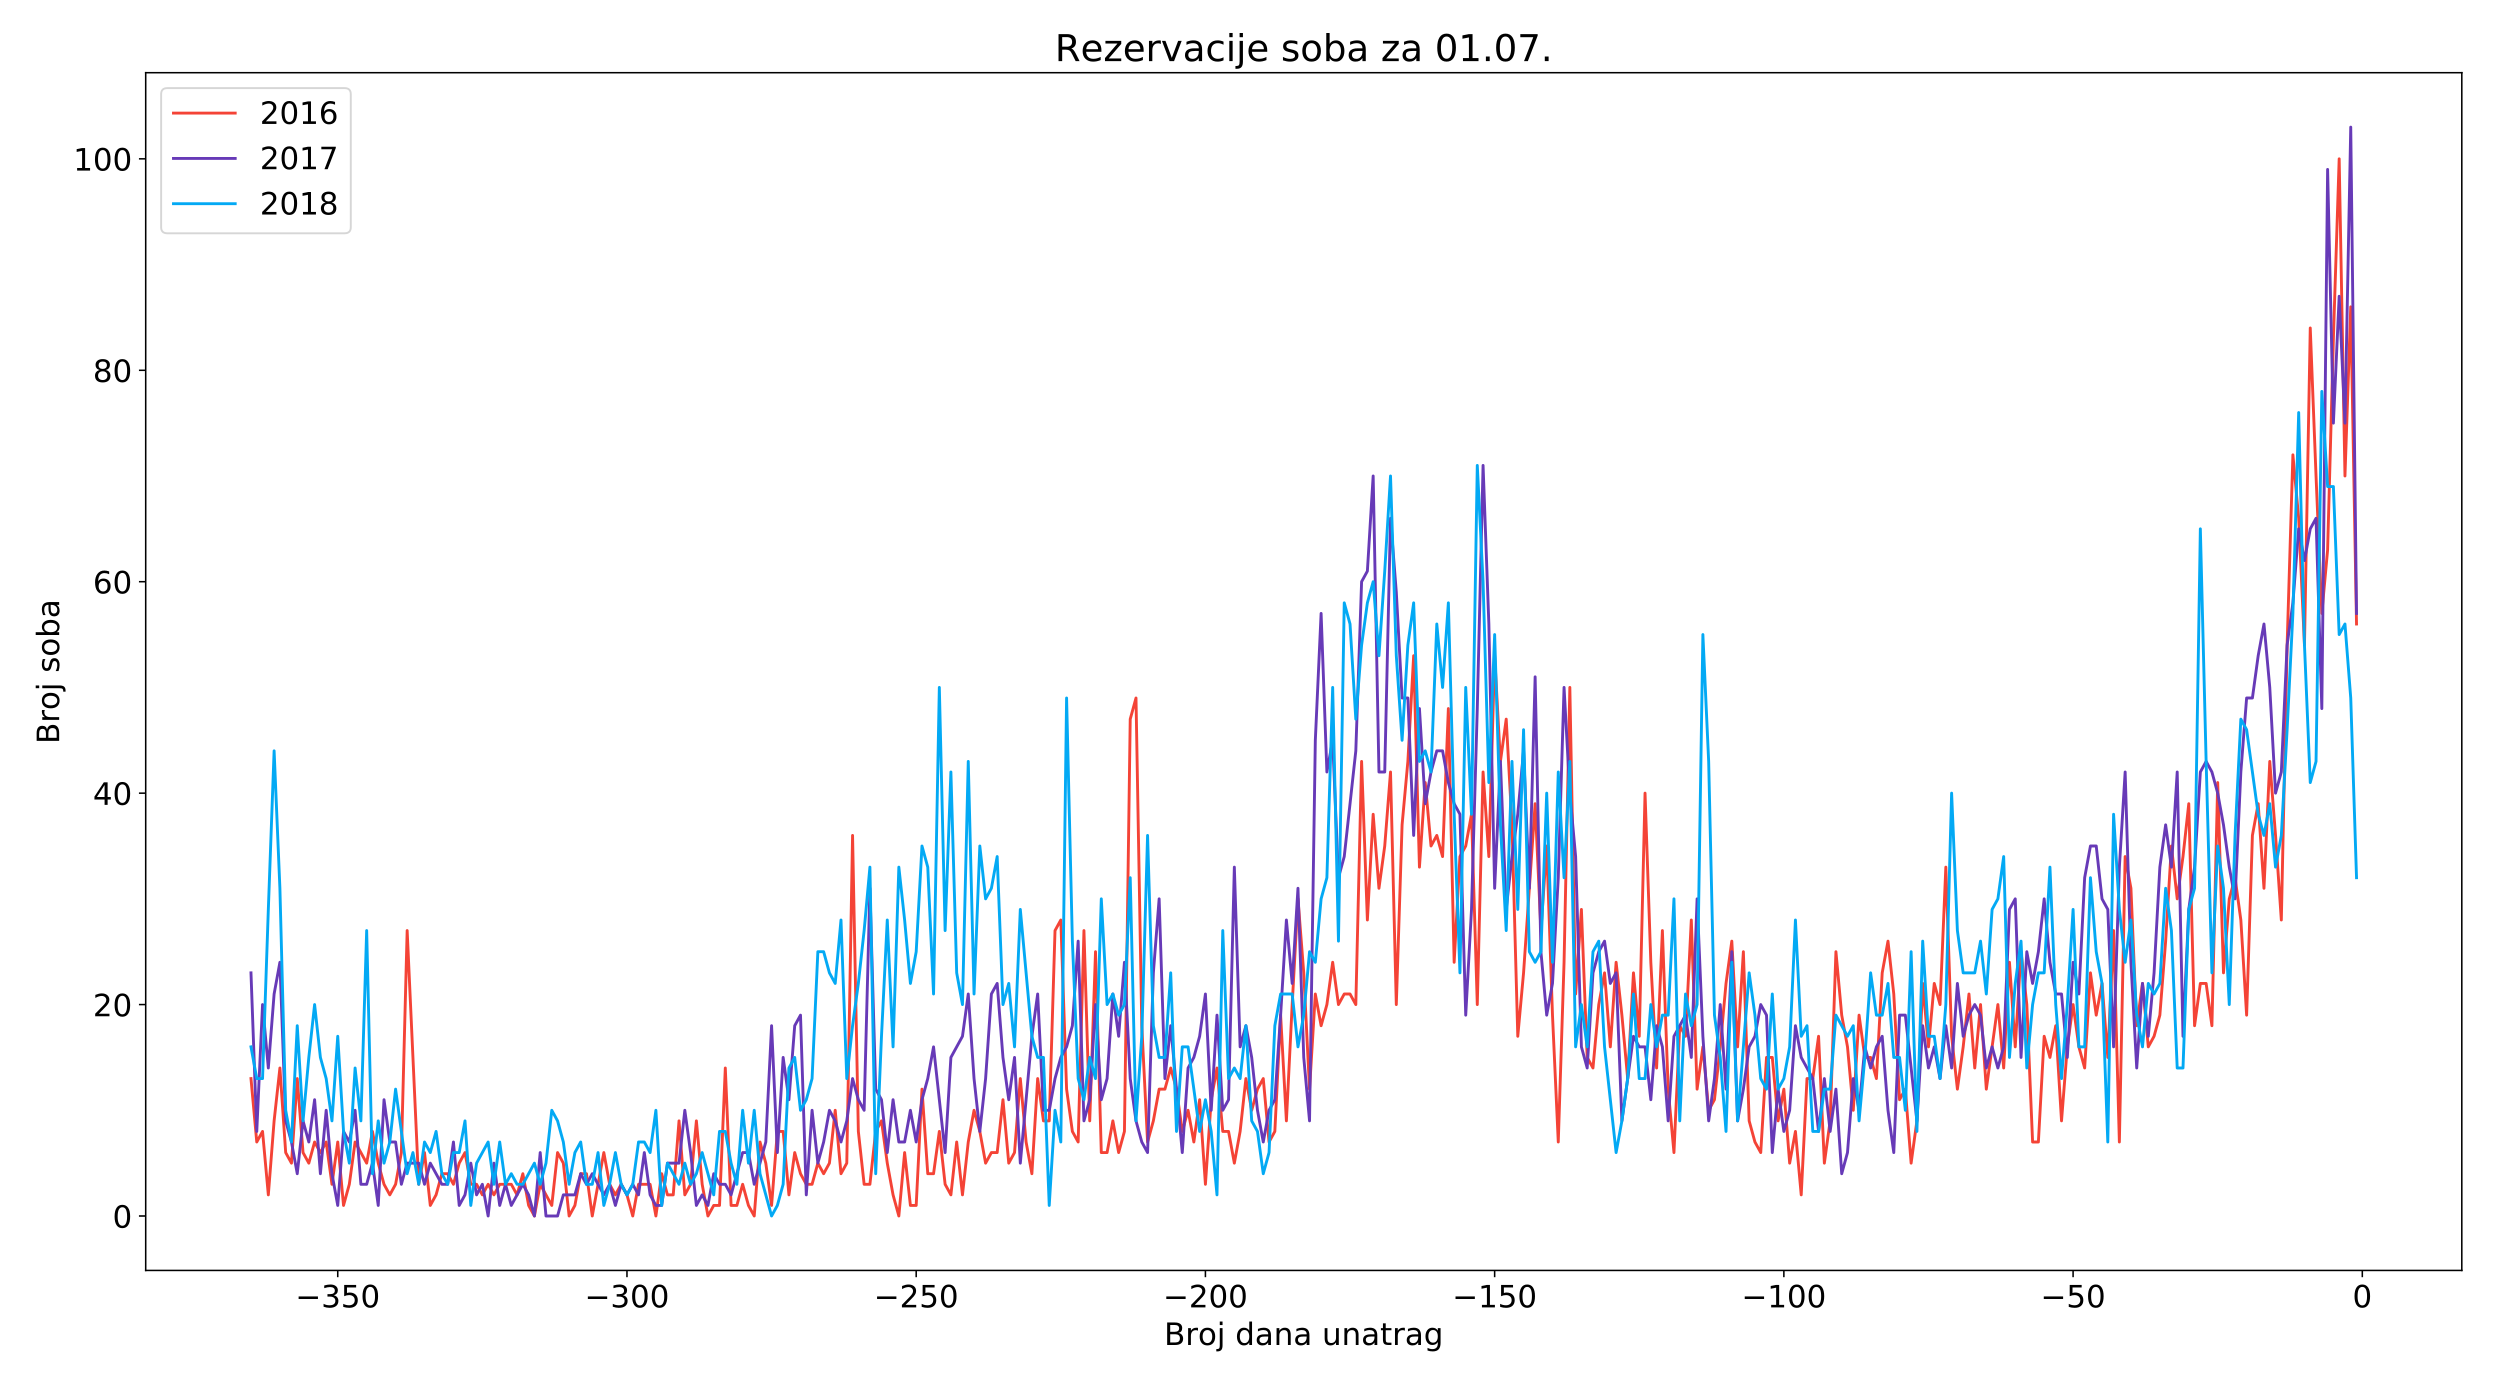 <?xml version="1.0" encoding="utf-8" standalone="no"?>
<!DOCTYPE svg PUBLIC "-//W3C//DTD SVG 1.1//EN"
  "http://www.w3.org/Graphics/SVG/1.1/DTD/svg11.dtd">
<!-- Created with matplotlib (https://matplotlib.org/) -->
<svg height="720pt" version="1.1" viewBox="0 0 1296 720" width="1296pt" xmlns="http://www.w3.org/2000/svg" xmlns:xlink="http://www.w3.org/1999/xlink">
 <defs>
  <style type="text/css">
*{stroke-linecap:butt;stroke-linejoin:round;}
  </style>
 </defs>
 <g id="figure_1">
  <g id="patch_1">
   <path d="M 0 720 
L 1296 720 
L 1296 0 
L 0 0 
z
" style="fill:#ffffff;"/>
  </g>
  <g id="axes_1">
   <g id="patch_2">
    <path d="M 75.53 658.6 
L 1276.2 658.6 
L 1276.2 37.68 
L 75.53 37.68 
z
" style="fill:#ffffff;"/>
   </g>
   <g id="matplotlib.axis_1">
    <g id="xtick_1">
     <g id="line2d_1">
      <defs>
       <path d="M 0 0 
L 0 3.5 
" id="m8a836ca647" style="stroke:#000000;stroke-width:0.8;"/>
      </defs>
      <g>
       <use style="stroke:#000000;stroke-width:0.8;" x="175.086" xlink:href="#m8a836ca647" y="658.6"/>
      </g>
     </g>
     <g id="text_1">
      <!-- −350 -->
      <defs>
       <path d="M 10.594 35.5 
L 73.188 35.5 
L 73.188 27.203 
L 10.594 27.203 
z
" id="DejaVuSans-8722"/>
       <path d="M 40.578 39.312 
Q 47.656 37.797 51.625 33 
Q 55.609 28.219 55.609 21.188 
Q 55.609 10.406 48.188 4.484 
Q 40.766 -1.422 27.094 -1.422 
Q 22.516 -1.422 17.656 -0.516 
Q 12.797 0.391 7.625 2.203 
L 7.625 11.719 
Q 11.719 9.328 16.594 8.109 
Q 21.484 6.891 26.812 6.891 
Q 36.078 6.891 40.938 10.547 
Q 45.797 14.203 45.797 21.188 
Q 45.797 27.641 41.281 31.266 
Q 36.766 34.906 28.719 34.906 
L 20.219 34.906 
L 20.219 43.016 
L 29.109 43.016 
Q 36.375 43.016 40.234 45.922 
Q 44.094 48.828 44.094 54.297 
Q 44.094 59.906 40.109 62.906 
Q 36.141 65.922 28.719 65.922 
Q 24.656 65.922 20.016 65.031 
Q 15.375 64.156 9.812 62.312 
L 9.812 71.094 
Q 15.438 72.656 20.344 73.438 
Q 25.25 74.219 29.594 74.219 
Q 40.828 74.219 47.359 69.109 
Q 53.906 64.016 53.906 55.328 
Q 53.906 49.266 50.438 45.094 
Q 46.969 40.922 40.578 39.312 
z
" id="DejaVuSans-51"/>
       <path d="M 10.797 72.906 
L 49.516 72.906 
L 49.516 64.594 
L 19.828 64.594 
L 19.828 46.734 
Q 21.969 47.469 24.109 47.828 
Q 26.266 48.188 28.422 48.188 
Q 40.625 48.188 47.75 41.5 
Q 54.891 34.812 54.891 23.391 
Q 54.891 11.625 47.562 5.094 
Q 40.234 -1.422 26.906 -1.422 
Q 22.312 -1.422 17.547 -0.641 
Q 12.797 0.141 7.719 1.703 
L 7.719 11.625 
Q 12.109 9.234 16.797 8.062 
Q 21.484 6.891 26.703 6.891 
Q 35.156 6.891 40.078 11.328 
Q 45.016 15.766 45.016 23.391 
Q 45.016 31 40.078 35.438 
Q 35.156 39.891 26.703 39.891 
Q 22.75 39.891 18.812 39.016 
Q 14.891 38.141 10.797 36.281 
z
" id="DejaVuSans-53"/>
       <path d="M 31.781 66.406 
Q 24.172 66.406 20.328 58.906 
Q 16.5 51.422 16.5 36.375 
Q 16.5 21.391 20.328 13.891 
Q 24.172 6.391 31.781 6.391 
Q 39.453 6.391 43.281 13.891 
Q 47.125 21.391 47.125 36.375 
Q 47.125 51.422 43.281 58.906 
Q 39.453 66.406 31.781 66.406 
z
M 31.781 74.219 
Q 44.047 74.219 50.516 64.516 
Q 56.984 54.828 56.984 36.375 
Q 56.984 17.969 50.516 8.266 
Q 44.047 -1.422 31.781 -1.422 
Q 19.531 -1.422 13.062 8.266 
Q 6.594 17.969 6.594 36.375 
Q 6.594 54.828 13.062 64.516 
Q 19.531 74.219 31.781 74.219 
z
" id="DejaVuSans-48"/>
      </defs>
      <g transform="translate(153.112 677.758)scale(0.16 -0.16)">
       <use xlink:href="#DejaVuSans-8722"/>
       <use x="83.789" xlink:href="#DejaVuSans-51"/>
       <use x="147.412" xlink:href="#DejaVuSans-53"/>
       <use x="211.035" xlink:href="#DejaVuSans-48"/>
      </g>
     </g>
    </g>
    <g id="xtick_2">
     <g id="line2d_2">
      <g>
       <use style="stroke:#000000;stroke-width:0.8;" x="325.02" xlink:href="#m8a836ca647" y="658.6"/>
      </g>
     </g>
     <g id="text_2">
      <!-- −300 -->
      <g transform="translate(303.046 677.758)scale(0.16 -0.16)">
       <use xlink:href="#DejaVuSans-8722"/>
       <use x="83.789" xlink:href="#DejaVuSans-51"/>
       <use x="147.412" xlink:href="#DejaVuSans-48"/>
       <use x="211.035" xlink:href="#DejaVuSans-48"/>
      </g>
     </g>
    </g>
    <g id="xtick_3">
     <g id="line2d_3">
      <g>
       <use style="stroke:#000000;stroke-width:0.8;" x="474.954" xlink:href="#m8a836ca647" y="658.6"/>
      </g>
     </g>
     <g id="text_3">
      <!-- −250 -->
      <defs>
       <path d="M 19.188 8.297 
L 53.609 8.297 
L 53.609 0 
L 7.328 0 
L 7.328 8.297 
Q 12.938 14.109 22.625 23.891 
Q 32.328 33.688 34.812 36.531 
Q 39.547 41.844 41.422 45.531 
Q 43.312 49.219 43.312 52.781 
Q 43.312 58.594 39.234 62.25 
Q 35.156 65.922 28.609 65.922 
Q 23.969 65.922 18.812 64.312 
Q 13.672 62.703 7.812 59.422 
L 7.812 69.391 
Q 13.766 71.781 18.938 73 
Q 24.125 74.219 28.422 74.219 
Q 39.75 74.219 46.484 68.547 
Q 53.219 62.891 53.219 53.422 
Q 53.219 48.922 51.531 44.891 
Q 49.859 40.875 45.406 35.406 
Q 44.188 33.984 37.641 27.219 
Q 31.109 20.453 19.188 8.297 
z
" id="DejaVuSans-50"/>
      </defs>
      <g transform="translate(452.98 677.758)scale(0.16 -0.16)">
       <use xlink:href="#DejaVuSans-8722"/>
       <use x="83.789" xlink:href="#DejaVuSans-50"/>
       <use x="147.412" xlink:href="#DejaVuSans-53"/>
       <use x="211.035" xlink:href="#DejaVuSans-48"/>
      </g>
     </g>
    </g>
    <g id="xtick_4">
     <g id="line2d_4">
      <g>
       <use style="stroke:#000000;stroke-width:0.8;" x="624.888" xlink:href="#m8a836ca647" y="658.6"/>
      </g>
     </g>
     <g id="text_4">
      <!-- −200 -->
      <g transform="translate(602.914 677.758)scale(0.16 -0.16)">
       <use xlink:href="#DejaVuSans-8722"/>
       <use x="83.789" xlink:href="#DejaVuSans-50"/>
       <use x="147.412" xlink:href="#DejaVuSans-48"/>
       <use x="211.035" xlink:href="#DejaVuSans-48"/>
      </g>
     </g>
    </g>
    <g id="xtick_5">
     <g id="line2d_5">
      <g>
       <use style="stroke:#000000;stroke-width:0.8;" x="774.821" xlink:href="#m8a836ca647" y="658.6"/>
      </g>
     </g>
     <g id="text_5">
      <!-- −150 -->
      <defs>
       <path d="M 12.406 8.297 
L 28.516 8.297 
L 28.516 63.922 
L 10.984 60.406 
L 10.984 69.391 
L 28.422 72.906 
L 38.281 72.906 
L 38.281 8.297 
L 54.391 8.297 
L 54.391 0 
L 12.406 0 
z
" id="DejaVuSans-49"/>
      </defs>
      <g transform="translate(752.848 677.758)scale(0.16 -0.16)">
       <use xlink:href="#DejaVuSans-8722"/>
       <use x="83.789" xlink:href="#DejaVuSans-49"/>
       <use x="147.412" xlink:href="#DejaVuSans-53"/>
       <use x="211.035" xlink:href="#DejaVuSans-48"/>
      </g>
     </g>
    </g>
    <g id="xtick_6">
     <g id="line2d_6">
      <g>
       <use style="stroke:#000000;stroke-width:0.8;" x="924.755" xlink:href="#m8a836ca647" y="658.6"/>
      </g>
     </g>
     <g id="text_6">
      <!-- −100 -->
      <g transform="translate(902.781 677.758)scale(0.16 -0.16)">
       <use xlink:href="#DejaVuSans-8722"/>
       <use x="83.789" xlink:href="#DejaVuSans-49"/>
       <use x="147.412" xlink:href="#DejaVuSans-48"/>
       <use x="211.035" xlink:href="#DejaVuSans-48"/>
      </g>
     </g>
    </g>
    <g id="xtick_7">
     <g id="line2d_7">
      <g>
       <use style="stroke:#000000;stroke-width:0.8;" x="1074.689" xlink:href="#m8a836ca647" y="658.6"/>
      </g>
     </g>
     <g id="text_7">
      <!-- −50 -->
      <g transform="translate(1057.805 677.758)scale(0.16 -0.16)">
       <use xlink:href="#DejaVuSans-8722"/>
       <use x="83.789" xlink:href="#DejaVuSans-53"/>
       <use x="147.412" xlink:href="#DejaVuSans-48"/>
      </g>
     </g>
    </g>
    <g id="xtick_8">
     <g id="line2d_8">
      <g>
       <use style="stroke:#000000;stroke-width:0.8;" x="1224.623" xlink:href="#m8a836ca647" y="658.6"/>
      </g>
     </g>
     <g id="text_8">
      <!-- 0 -->
      <g transform="translate(1219.533 677.758)scale(0.16 -0.16)">
       <use xlink:href="#DejaVuSans-48"/>
      </g>
     </g>
    </g>
    <g id="text_9">
     <!-- Broj dana unatrag -->
     <defs>
      <path d="M 19.672 34.812 
L 19.672 8.109 
L 35.5 8.109 
Q 43.453 8.109 47.281 11.406 
Q 51.125 14.703 51.125 21.484 
Q 51.125 28.328 47.281 31.562 
Q 43.453 34.812 35.5 34.812 
z
M 19.672 64.797 
L 19.672 42.828 
L 34.281 42.828 
Q 41.5 42.828 45.031 45.531 
Q 48.578 48.25 48.578 53.812 
Q 48.578 59.328 45.031 62.062 
Q 41.5 64.797 34.281 64.797 
z
M 9.812 72.906 
L 35.016 72.906 
Q 46.297 72.906 52.391 68.219 
Q 58.5 63.531 58.5 54.891 
Q 58.5 48.188 55.375 44.234 
Q 52.25 40.281 46.188 39.312 
Q 53.469 37.75 57.5 32.781 
Q 61.531 27.828 61.531 20.406 
Q 61.531 10.641 54.891 5.312 
Q 48.25 0 35.984 0 
L 9.812 0 
z
" id="DejaVuSans-66"/>
      <path d="M 41.109 46.297 
Q 39.594 47.172 37.812 47.578 
Q 36.031 48 33.891 48 
Q 26.266 48 22.188 43.047 
Q 18.109 38.094 18.109 28.812 
L 18.109 0 
L 9.078 0 
L 9.078 54.688 
L 18.109 54.688 
L 18.109 46.188 
Q 20.953 51.172 25.484 53.578 
Q 30.031 56 36.531 56 
Q 37.453 56 38.578 55.875 
Q 39.703 55.766 41.062 55.516 
z
" id="DejaVuSans-114"/>
      <path d="M 30.609 48.391 
Q 23.391 48.391 19.188 42.75 
Q 14.984 37.109 14.984 27.297 
Q 14.984 17.484 19.156 11.844 
Q 23.344 6.203 30.609 6.203 
Q 37.797 6.203 41.984 11.859 
Q 46.188 17.531 46.188 27.297 
Q 46.188 37.016 41.984 42.703 
Q 37.797 48.391 30.609 48.391 
z
M 30.609 56 
Q 42.328 56 49.016 48.375 
Q 55.719 40.766 55.719 27.297 
Q 55.719 13.875 49.016 6.219 
Q 42.328 -1.422 30.609 -1.422 
Q 18.844 -1.422 12.172 6.219 
Q 5.516 13.875 5.516 27.297 
Q 5.516 40.766 12.172 48.375 
Q 18.844 56 30.609 56 
z
" id="DejaVuSans-111"/>
      <path d="M 9.422 54.688 
L 18.406 54.688 
L 18.406 -0.984 
Q 18.406 -11.422 14.422 -16.109 
Q 10.453 -20.797 1.609 -20.797 
L -1.812 -20.797 
L -1.812 -13.188 
L 0.594 -13.188 
Q 5.719 -13.188 7.562 -10.812 
Q 9.422 -8.453 9.422 -0.984 
z
M 9.422 75.984 
L 18.406 75.984 
L 18.406 64.594 
L 9.422 64.594 
z
" id="DejaVuSans-106"/>
      <path id="DejaVuSans-32"/>
      <path d="M 45.406 46.391 
L 45.406 75.984 
L 54.391 75.984 
L 54.391 0 
L 45.406 0 
L 45.406 8.203 
Q 42.578 3.328 38.25 0.953 
Q 33.938 -1.422 27.875 -1.422 
Q 17.969 -1.422 11.734 6.484 
Q 5.516 14.406 5.516 27.297 
Q 5.516 40.188 11.734 48.094 
Q 17.969 56 27.875 56 
Q 33.938 56 38.25 53.625 
Q 42.578 51.266 45.406 46.391 
z
M 14.797 27.297 
Q 14.797 17.391 18.875 11.75 
Q 22.953 6.109 30.078 6.109 
Q 37.203 6.109 41.297 11.75 
Q 45.406 17.391 45.406 27.297 
Q 45.406 37.203 41.297 42.844 
Q 37.203 48.484 30.078 48.484 
Q 22.953 48.484 18.875 42.844 
Q 14.797 37.203 14.797 27.297 
z
" id="DejaVuSans-100"/>
      <path d="M 34.281 27.484 
Q 23.391 27.484 19.188 25 
Q 14.984 22.516 14.984 16.5 
Q 14.984 11.719 18.141 8.906 
Q 21.297 6.109 26.703 6.109 
Q 34.188 6.109 38.703 11.406 
Q 43.219 16.703 43.219 25.484 
L 43.219 27.484 
z
M 52.203 31.203 
L 52.203 0 
L 43.219 0 
L 43.219 8.297 
Q 40.141 3.328 35.547 0.953 
Q 30.953 -1.422 24.312 -1.422 
Q 15.922 -1.422 10.953 3.297 
Q 6 8.016 6 15.922 
Q 6 25.141 12.172 29.828 
Q 18.359 34.516 30.609 34.516 
L 43.219 34.516 
L 43.219 35.406 
Q 43.219 41.609 39.141 45 
Q 35.062 48.391 27.688 48.391 
Q 23 48.391 18.547 47.266 
Q 14.109 46.141 10.016 43.891 
L 10.016 52.203 
Q 14.938 54.109 19.578 55.047 
Q 24.219 56 28.609 56 
Q 40.484 56 46.344 49.844 
Q 52.203 43.703 52.203 31.203 
z
" id="DejaVuSans-97"/>
      <path d="M 54.891 33.016 
L 54.891 0 
L 45.906 0 
L 45.906 32.719 
Q 45.906 40.484 42.875 44.328 
Q 39.844 48.188 33.797 48.188 
Q 26.516 48.188 22.312 43.547 
Q 18.109 38.922 18.109 30.906 
L 18.109 0 
L 9.078 0 
L 9.078 54.688 
L 18.109 54.688 
L 18.109 46.188 
Q 21.344 51.125 25.703 53.562 
Q 30.078 56 35.797 56 
Q 45.219 56 50.047 50.172 
Q 54.891 44.344 54.891 33.016 
z
" id="DejaVuSans-110"/>
      <path d="M 8.5 21.578 
L 8.5 54.688 
L 17.484 54.688 
L 17.484 21.922 
Q 17.484 14.156 20.5 10.266 
Q 23.531 6.391 29.594 6.391 
Q 36.859 6.391 41.078 11.031 
Q 45.312 15.672 45.312 23.688 
L 45.312 54.688 
L 54.297 54.688 
L 54.297 0 
L 45.312 0 
L 45.312 8.406 
Q 42.047 3.422 37.719 1 
Q 33.406 -1.422 27.688 -1.422 
Q 18.266 -1.422 13.375 4.438 
Q 8.5 10.297 8.5 21.578 
z
M 31.109 56 
z
" id="DejaVuSans-117"/>
      <path d="M 18.312 70.219 
L 18.312 54.688 
L 36.812 54.688 
L 36.812 47.703 
L 18.312 47.703 
L 18.312 18.016 
Q 18.312 11.328 20.141 9.422 
Q 21.969 7.516 27.594 7.516 
L 36.812 7.516 
L 36.812 0 
L 27.594 0 
Q 17.188 0 13.234 3.875 
Q 9.281 7.766 9.281 18.016 
L 9.281 47.703 
L 2.688 47.703 
L 2.688 54.688 
L 9.281 54.688 
L 9.281 70.219 
z
" id="DejaVuSans-116"/>
      <path d="M 45.406 27.984 
Q 45.406 37.75 41.375 43.109 
Q 37.359 48.484 30.078 48.484 
Q 22.859 48.484 18.828 43.109 
Q 14.797 37.75 14.797 27.984 
Q 14.797 18.266 18.828 12.891 
Q 22.859 7.516 30.078 7.516 
Q 37.359 7.516 41.375 12.891 
Q 45.406 18.266 45.406 27.984 
z
M 54.391 6.781 
Q 54.391 -7.172 48.188 -13.984 
Q 42 -20.797 29.203 -20.797 
Q 24.469 -20.797 20.266 -20.094 
Q 16.062 -19.391 12.109 -17.922 
L 12.109 -9.188 
Q 16.062 -11.328 19.922 -12.344 
Q 23.781 -13.375 27.781 -13.375 
Q 36.625 -13.375 41.016 -8.766 
Q 45.406 -4.156 45.406 5.172 
L 45.406 9.625 
Q 42.625 4.781 38.281 2.391 
Q 33.938 0 27.875 0 
Q 17.828 0 11.672 7.656 
Q 5.516 15.328 5.516 27.984 
Q 5.516 40.672 11.672 48.328 
Q 17.828 56 27.875 56 
Q 33.938 56 38.281 53.609 
Q 42.625 51.219 45.406 46.391 
L 45.406 54.688 
L 54.391 54.688 
z
" id="DejaVuSans-103"/>
     </defs>
     <g transform="translate(603.485 697.242)scale(0.16 -0.16)">
      <use xlink:href="#DejaVuSans-66"/>
      <use x="68.604" xlink:href="#DejaVuSans-114"/>
      <use x="109.686" xlink:href="#DejaVuSans-111"/>
      <use x="170.867" xlink:href="#DejaVuSans-106"/>
      <use x="198.65" xlink:href="#DejaVuSans-32"/>
      <use x="230.438" xlink:href="#DejaVuSans-100"/>
      <use x="293.914" xlink:href="#DejaVuSans-97"/>
      <use x="355.193" xlink:href="#DejaVuSans-110"/>
      <use x="418.572" xlink:href="#DejaVuSans-97"/>
      <use x="479.852" xlink:href="#DejaVuSans-32"/>
      <use x="511.639" xlink:href="#DejaVuSans-117"/>
      <use x="575.018" xlink:href="#DejaVuSans-110"/>
      <use x="638.396" xlink:href="#DejaVuSans-97"/>
      <use x="699.676" xlink:href="#DejaVuSans-116"/>
      <use x="738.885" xlink:href="#DejaVuSans-114"/>
      <use x="779.998" xlink:href="#DejaVuSans-97"/>
      <use x="841.277" xlink:href="#DejaVuSans-103"/>
     </g>
    </g>
   </g>
   <g id="matplotlib.axis_2">
    <g id="ytick_1">
     <g id="line2d_9">
      <defs>
       <path d="M 0 0 
L -3.5 0 
" id="m30bd2999ff" style="stroke:#000000;stroke-width:0.8;"/>
      </defs>
      <g>
       <use style="stroke:#000000;stroke-width:0.8;" x="75.53" xlink:href="#m30bd2999ff" y="630.376"/>
      </g>
     </g>
     <g id="text_10">
      <!-- 0 -->
      <g transform="translate(58.35 636.455)scale(0.16 -0.16)">
       <use xlink:href="#DejaVuSans-48"/>
      </g>
     </g>
    </g>
    <g id="ytick_2">
     <g id="line2d_10">
      <g>
       <use style="stroke:#000000;stroke-width:0.8;" x="75.53" xlink:href="#m30bd2999ff" y="520.77"/>
      </g>
     </g>
     <g id="text_11">
      <!-- 20 -->
      <g transform="translate(48.17 526.849)scale(0.16 -0.16)">
       <use xlink:href="#DejaVuSans-50"/>
       <use x="63.623" xlink:href="#DejaVuSans-48"/>
      </g>
     </g>
    </g>
    <g id="ytick_3">
     <g id="line2d_11">
      <g>
       <use style="stroke:#000000;stroke-width:0.8;" x="75.53" xlink:href="#m30bd2999ff" y="411.164"/>
      </g>
     </g>
     <g id="text_12">
      <!-- 40 -->
      <defs>
       <path d="M 37.797 64.312 
L 12.891 25.391 
L 37.797 25.391 
z
M 35.203 72.906 
L 47.609 72.906 
L 47.609 25.391 
L 58.016 25.391 
L 58.016 17.188 
L 47.609 17.188 
L 47.609 0 
L 37.797 0 
L 37.797 17.188 
L 4.891 17.188 
L 4.891 26.703 
z
" id="DejaVuSans-52"/>
      </defs>
      <g transform="translate(48.17 417.242)scale(0.16 -0.16)">
       <use xlink:href="#DejaVuSans-52"/>
       <use x="63.623" xlink:href="#DejaVuSans-48"/>
      </g>
     </g>
    </g>
    <g id="ytick_4">
     <g id="line2d_12">
      <g>
       <use style="stroke:#000000;stroke-width:0.8;" x="75.53" xlink:href="#m30bd2999ff" y="301.557"/>
      </g>
     </g>
     <g id="text_13">
      <!-- 60 -->
      <defs>
       <path d="M 33.016 40.375 
Q 26.375 40.375 22.484 35.828 
Q 18.609 31.297 18.609 23.391 
Q 18.609 15.531 22.484 10.953 
Q 26.375 6.391 33.016 6.391 
Q 39.656 6.391 43.531 10.953 
Q 47.406 15.531 47.406 23.391 
Q 47.406 31.297 43.531 35.828 
Q 39.656 40.375 33.016 40.375 
z
M 52.594 71.297 
L 52.594 62.312 
Q 48.875 64.062 45.094 64.984 
Q 41.312 65.922 37.594 65.922 
Q 27.828 65.922 22.672 59.328 
Q 17.531 52.734 16.797 39.406 
Q 19.672 43.656 24.016 45.922 
Q 28.375 48.188 33.594 48.188 
Q 44.578 48.188 50.953 41.516 
Q 57.328 34.859 57.328 23.391 
Q 57.328 12.156 50.688 5.359 
Q 44.047 -1.422 33.016 -1.422 
Q 20.359 -1.422 13.672 8.266 
Q 6.984 17.969 6.984 36.375 
Q 6.984 53.656 15.188 63.938 
Q 23.391 74.219 37.203 74.219 
Q 40.922 74.219 44.703 73.484 
Q 48.484 72.75 52.594 71.297 
z
" id="DejaVuSans-54"/>
      </defs>
      <g transform="translate(48.17 307.636)scale(0.16 -0.16)">
       <use xlink:href="#DejaVuSans-54"/>
       <use x="63.623" xlink:href="#DejaVuSans-48"/>
      </g>
     </g>
    </g>
    <g id="ytick_5">
     <g id="line2d_13">
      <g>
       <use style="stroke:#000000;stroke-width:0.8;" x="75.53" xlink:href="#m30bd2999ff" y="191.951"/>
      </g>
     </g>
     <g id="text_14">
      <!-- 80 -->
      <defs>
       <path d="M 31.781 34.625 
Q 24.75 34.625 20.719 30.859 
Q 16.703 27.094 16.703 20.516 
Q 16.703 13.922 20.719 10.156 
Q 24.75 6.391 31.781 6.391 
Q 38.812 6.391 42.859 10.172 
Q 46.922 13.969 46.922 20.516 
Q 46.922 27.094 42.891 30.859 
Q 38.875 34.625 31.781 34.625 
z
M 21.922 38.812 
Q 15.578 40.375 12.031 44.719 
Q 8.5 49.078 8.5 55.328 
Q 8.5 64.062 14.719 69.141 
Q 20.953 74.219 31.781 74.219 
Q 42.672 74.219 48.875 69.141 
Q 55.078 64.062 55.078 55.328 
Q 55.078 49.078 51.531 44.719 
Q 48 40.375 41.703 38.812 
Q 48.828 37.156 52.797 32.312 
Q 56.781 27.484 56.781 20.516 
Q 56.781 9.906 50.312 4.234 
Q 43.844 -1.422 31.781 -1.422 
Q 19.734 -1.422 13.25 4.234 
Q 6.781 9.906 6.781 20.516 
Q 6.781 27.484 10.781 32.312 
Q 14.797 37.156 21.922 38.812 
z
M 18.312 54.391 
Q 18.312 48.734 21.844 45.562 
Q 25.391 42.391 31.781 42.391 
Q 38.141 42.391 41.719 45.562 
Q 45.312 48.734 45.312 54.391 
Q 45.312 60.062 41.719 63.234 
Q 38.141 66.406 31.781 66.406 
Q 25.391 66.406 21.844 63.234 
Q 18.312 60.062 18.312 54.391 
z
" id="DejaVuSans-56"/>
      </defs>
      <g transform="translate(48.17 198.03)scale(0.16 -0.16)">
       <use xlink:href="#DejaVuSans-56"/>
       <use x="63.623" xlink:href="#DejaVuSans-48"/>
      </g>
     </g>
    </g>
    <g id="ytick_6">
     <g id="line2d_14">
      <g>
       <use style="stroke:#000000;stroke-width:0.8;" x="75.53" xlink:href="#m30bd2999ff" y="82.345"/>
      </g>
     </g>
     <g id="text_15">
      <!-- 100 -->
      <g transform="translate(37.99 88.423)scale(0.16 -0.16)">
       <use xlink:href="#DejaVuSans-49"/>
       <use x="63.623" xlink:href="#DejaVuSans-48"/>
       <use x="127.246" xlink:href="#DejaVuSans-48"/>
      </g>
     </g>
    </g>
    <g id="text_16">
     <!-- Broj soba -->
     <defs>
      <path d="M 44.281 53.078 
L 44.281 44.578 
Q 40.484 46.531 36.375 47.5 
Q 32.281 48.484 27.875 48.484 
Q 21.188 48.484 17.844 46.438 
Q 14.5 44.391 14.5 40.281 
Q 14.5 37.156 16.891 35.375 
Q 19.281 33.594 26.516 31.984 
L 29.594 31.297 
Q 39.156 29.25 43.188 25.516 
Q 47.219 21.781 47.219 15.094 
Q 47.219 7.469 41.188 3.016 
Q 35.156 -1.422 24.609 -1.422 
Q 20.219 -1.422 15.453 -0.562 
Q 10.688 0.297 5.422 2 
L 5.422 11.281 
Q 10.406 8.688 15.234 7.391 
Q 20.062 6.109 24.812 6.109 
Q 31.156 6.109 34.562 8.281 
Q 37.984 10.453 37.984 14.406 
Q 37.984 18.062 35.516 20.016 
Q 33.062 21.969 24.703 23.781 
L 21.578 24.516 
Q 13.234 26.266 9.516 29.906 
Q 5.812 33.547 5.812 39.891 
Q 5.812 47.609 11.281 51.797 
Q 16.75 56 26.812 56 
Q 31.781 56 36.172 55.266 
Q 40.578 54.547 44.281 53.078 
z
" id="DejaVuSans-115"/>
      <path d="M 48.688 27.297 
Q 48.688 37.203 44.609 42.844 
Q 40.531 48.484 33.406 48.484 
Q 26.266 48.484 22.188 42.844 
Q 18.109 37.203 18.109 27.297 
Q 18.109 17.391 22.188 11.75 
Q 26.266 6.109 33.406 6.109 
Q 40.531 6.109 44.609 11.75 
Q 48.688 17.391 48.688 27.297 
z
M 18.109 46.391 
Q 20.953 51.266 25.266 53.625 
Q 29.594 56 35.594 56 
Q 45.562 56 51.781 48.094 
Q 58.016 40.188 58.016 27.297 
Q 58.016 14.406 51.781 6.484 
Q 45.562 -1.422 35.594 -1.422 
Q 29.594 -1.422 25.266 0.953 
Q 20.953 3.328 18.109 8.203 
L 18.109 0 
L 9.078 0 
L 9.078 75.984 
L 18.109 75.984 
z
" id="DejaVuSans-98"/>
     </defs>
     <g transform="translate(30.663 385.619)rotate(-90)scale(0.16 -0.16)">
      <use xlink:href="#DejaVuSans-66"/>
      <use x="68.604" xlink:href="#DejaVuSans-114"/>
      <use x="109.686" xlink:href="#DejaVuSans-111"/>
      <use x="170.867" xlink:href="#DejaVuSans-106"/>
      <use x="198.65" xlink:href="#DejaVuSans-32"/>
      <use x="230.438" xlink:href="#DejaVuSans-115"/>
      <use x="282.537" xlink:href="#DejaVuSans-111"/>
      <use x="343.719" xlink:href="#DejaVuSans-98"/>
      <use x="407.195" xlink:href="#DejaVuSans-97"/>
     </g>
    </g>
   </g>
   <g id="line2d_15">
    <path clip-path="url(#p2fe187b6ab)" d="M 130.106 559.132 
L 133.105 592.014 
L 136.103 586.534 
L 139.102 619.416 
L 142.101 581.054 
L 145.099 553.652 
L 148.098 597.494 
L 151.097 602.975 
L 154.095 559.132 
L 157.094 597.494 
L 160.093 602.975 
L 163.091 592.014 
L 166.09 597.494 
L 169.089 592.014 
L 172.087 613.935 
L 175.086 592.014 
L 178.085 624.896 
L 181.083 613.935 
L 184.082 592.014 
L 190.079 602.975 
L 193.078 586.534 
L 196.077 602.975 
L 199.075 613.935 
L 202.074 619.416 
L 205.073 613.935 
L 208.071 597.494 
L 211.07 482.408 
L 217.068 613.935 
L 220.066 597.494 
L 223.065 624.896 
L 226.064 619.416 
L 229.062 608.455 
L 232.061 608.455 
L 235.06 613.935 
L 238.058 602.975 
L 241.057 597.494 
L 244.056 613.935 
L 247.054 613.935 
L 250.053 619.416 
L 253.052 613.935 
L 256.05 619.416 
L 259.049 613.935 
L 265.046 613.935 
L 268.045 619.416 
L 271.044 608.455 
L 274.042 624.896 
L 277.041 630.376 
L 280.04 613.935 
L 286.037 624.896 
L 289.036 597.494 
L 292.034 602.975 
L 295.033 630.376 
L 298.032 624.896 
L 301.03 608.455 
L 304.029 608.455 
L 307.028 630.376 
L 313.025 597.494 
L 316.024 613.935 
L 319.023 619.416 
L 322.021 613.935 
L 325.02 619.416 
L 328.019 630.376 
L 331.017 613.935 
L 337.015 613.935 
L 340.013 630.376 
L 343.012 608.455 
L 346.011 619.416 
L 349.009 619.416 
L 352.008 581.054 
L 355.007 619.416 
L 358.005 613.935 
L 361.004 581.054 
L 364.003 613.935 
L 367.001 630.376 
L 370 624.896 
L 372.999 624.896 
L 375.997 553.652 
L 378.996 624.896 
L 381.995 624.896 
L 384.993 613.935 
L 387.992 624.896 
L 390.991 630.376 
L 393.989 592.014 
L 396.988 602.975 
L 399.987 624.896 
L 402.985 586.534 
L 405.984 586.534 
L 408.983 619.416 
L 411.981 597.494 
L 414.98 608.455 
L 417.979 613.935 
L 420.978 613.935 
L 423.976 602.975 
L 426.975 608.455 
L 429.974 602.975 
L 432.972 575.573 
L 435.971 608.455 
L 438.97 602.975 
L 441.968 433.085 
L 444.967 586.534 
L 447.966 613.935 
L 450.964 613.935 
L 453.963 586.534 
L 456.962 581.054 
L 459.96 602.975 
L 462.959 619.416 
L 465.958 630.376 
L 468.956 597.494 
L 471.955 624.896 
L 474.954 624.896 
L 477.952 564.613 
L 480.951 608.455 
L 483.95 608.455 
L 486.948 586.534 
L 489.947 613.935 
L 492.946 619.416 
L 495.944 592.014 
L 498.943 619.416 
L 501.942 592.014 
L 504.94 575.573 
L 507.939 586.534 
L 510.938 602.975 
L 513.936 597.494 
L 516.935 597.494 
L 519.934 570.093 
L 522.933 602.975 
L 525.931 597.494 
L 528.93 559.132 
L 531.929 592.014 
L 534.927 608.455 
L 537.926 559.132 
L 540.925 581.054 
L 543.923 581.054 
L 546.922 482.408 
L 549.921 476.927 
L 552.919 564.613 
L 555.918 586.534 
L 558.917 592.014 
L 561.915 482.408 
L 564.914 581.054 
L 567.913 493.368 
L 570.911 597.494 
L 573.91 597.494 
L 576.909 581.054 
L 579.907 597.494 
L 582.906 586.534 
L 585.905 372.801 
L 588.903 361.841 
L 591.902 531.731 
L 594.901 592.014 
L 597.899 581.054 
L 600.898 564.613 
L 603.897 564.613 
L 606.895 553.652 
L 609.894 564.613 
L 612.893 586.534 
L 615.891 575.573 
L 618.89 592.014 
L 621.889 570.093 
L 624.888 613.935 
L 627.886 570.093 
L 630.885 553.652 
L 633.884 586.534 
L 636.882 586.534 
L 639.881 602.975 
L 642.88 586.534 
L 645.878 559.132 
L 648.877 575.573 
L 651.876 564.613 
L 654.874 559.132 
L 657.873 592.014 
L 660.872 586.534 
L 663.87 526.25 
L 666.869 581.054 
L 669.868 520.77 
L 672.866 465.967 
L 675.865 504.329 
L 678.864 564.613 
L 681.862 515.29 
L 684.861 531.731 
L 687.86 520.77 
L 690.858 498.849 
L 693.857 520.77 
L 696.856 515.29 
L 699.854 515.29 
L 702.853 520.77 
L 705.852 394.723 
L 708.85 476.927 
L 711.849 422.124 
L 714.848 460.487 
L 717.846 438.565 
L 720.845 400.203 
L 723.844 520.77 
L 726.842 427.605 
L 729.841 394.723 
L 732.84 339.92 
L 735.839 449.526 
L 738.837 405.683 
L 741.836 438.565 
L 744.835 433.085 
L 747.833 444.046 
L 750.832 367.321 
L 753.831 498.849 
L 756.829 444.046 
L 759.828 438.565 
L 762.827 422.124 
L 765.825 520.77 
L 768.824 400.203 
L 771.823 444.046 
L 774.821 339.92 
L 777.82 394.723 
L 780.819 372.801 
L 783.817 427.605 
L 786.816 537.211 
L 789.815 504.329 
L 795.812 416.644 
L 798.811 482.408 
L 801.809 438.565 
L 804.808 526.25 
L 807.807 592.014 
L 810.805 498.849 
L 813.804 356.36 
L 816.803 515.29 
L 819.801 471.447 
L 822.8 548.172 
L 825.799 553.652 
L 828.797 520.77 
L 831.796 504.329 
L 834.795 542.691 
L 837.794 498.849 
L 840.792 526.25 
L 843.791 559.132 
L 846.79 504.329 
L 849.788 537.211 
L 852.787 411.164 
L 855.786 498.849 
L 858.784 553.652 
L 861.783 482.408 
L 864.782 564.613 
L 867.78 597.494 
L 870.779 531.731 
L 873.778 537.211 
L 876.776 476.927 
L 879.775 564.613 
L 882.774 542.691 
L 885.772 575.573 
L 888.771 570.093 
L 891.77 542.691 
L 894.768 509.809 
L 897.767 487.888 
L 900.766 542.691 
L 903.764 493.368 
L 906.763 581.054 
L 909.762 592.014 
L 912.76 597.494 
L 915.759 548.172 
L 918.758 548.172 
L 921.756 581.054 
L 924.755 564.613 
L 927.754 602.975 
L 930.752 586.534 
L 933.751 619.416 
L 936.75 559.132 
L 939.749 559.132 
L 942.747 537.211 
L 945.746 602.975 
L 948.745 581.054 
L 951.743 493.368 
L 954.742 526.25 
L 957.741 542.691 
L 960.739 575.573 
L 963.738 526.25 
L 966.737 548.172 
L 969.735 548.172 
L 972.734 559.132 
L 975.733 504.329 
L 978.731 487.888 
L 981.73 515.29 
L 984.729 570.093 
L 987.727 564.613 
L 990.726 602.975 
L 993.725 581.054 
L 996.723 509.809 
L 999.722 542.691 
L 1002.721 509.809 
L 1005.719 520.77 
L 1008.718 449.526 
L 1011.717 537.211 
L 1014.715 564.613 
L 1017.714 542.691 
L 1020.713 515.29 
L 1023.711 553.652 
L 1026.71 520.77 
L 1029.709 564.613 
L 1035.706 520.77 
L 1038.705 553.652 
L 1041.704 498.849 
L 1044.702 542.691 
L 1047.701 493.368 
L 1050.7 520.77 
L 1053.698 592.014 
L 1056.697 592.014 
L 1059.696 537.211 
L 1062.694 548.172 
L 1065.693 531.731 
L 1068.692 581.054 
L 1071.69 542.691 
L 1074.689 520.77 
L 1077.688 542.691 
L 1080.686 553.652 
L 1083.685 504.329 
L 1086.684 526.25 
L 1089.682 509.809 
L 1092.681 548.172 
L 1095.68 482.408 
L 1098.678 592.014 
L 1101.677 444.046 
L 1104.676 460.487 
L 1107.674 531.731 
L 1110.673 509.809 
L 1113.672 542.691 
L 1116.67 537.211 
L 1119.669 526.25 
L 1122.668 487.888 
L 1125.666 438.565 
L 1128.665 465.967 
L 1131.664 444.046 
L 1134.662 416.644 
L 1137.661 531.731 
L 1140.66 509.809 
L 1143.659 509.809 
L 1146.657 531.731 
L 1149.656 405.683 
L 1152.655 504.329 
L 1155.653 465.967 
L 1158.652 455.006 
L 1161.651 476.927 
L 1164.649 526.25 
L 1167.648 433.085 
L 1170.647 416.644 
L 1173.645 460.487 
L 1176.644 394.723 
L 1179.643 433.085 
L 1182.641 476.927 
L 1185.64 334.439 
L 1188.639 235.793 
L 1191.637 268.675 
L 1194.636 334.439 
L 1197.635 170.03 
L 1200.633 246.754 
L 1203.632 317.998 
L 1206.631 285.116 
L 1209.629 175.51 
L 1212.628 82.345 
L 1215.627 246.754 
L 1218.625 159.069 
L 1221.624 323.479 
L 1221.624 323.479 
" style="fill:none;stroke:#f44336;stroke-linecap:square;stroke-width:1.5;"/>
   </g>
   <g id="line2d_16">
    <path clip-path="url(#p2fe187b6ab)" d="M 130.106 504.329 
L 133.105 586.534 
L 136.103 520.77 
L 139.102 553.652 
L 142.101 515.29 
L 145.099 498.849 
L 148.098 581.054 
L 151.097 592.014 
L 154.095 608.455 
L 157.094 581.054 
L 160.093 592.014 
L 163.091 570.093 
L 166.09 608.455 
L 169.089 575.573 
L 172.087 608.455 
L 175.086 624.896 
L 178.085 586.534 
L 181.083 592.014 
L 184.082 575.573 
L 187.081 613.935 
L 190.079 613.935 
L 193.078 602.975 
L 196.077 624.896 
L 199.075 570.093 
L 202.074 592.014 
L 205.073 592.014 
L 208.071 613.935 
L 211.07 602.975 
L 217.068 602.975 
L 220.066 613.935 
L 223.065 602.975 
L 229.062 613.935 
L 232.061 613.935 
L 235.06 592.014 
L 238.058 624.896 
L 241.057 619.416 
L 244.056 602.975 
L 247.054 619.416 
L 250.053 613.935 
L 253.052 630.376 
L 256.05 602.975 
L 259.049 624.896 
L 262.048 613.935 
L 265.046 624.896 
L 271.044 613.935 
L 274.042 619.416 
L 277.041 630.376 
L 280.04 597.494 
L 283.038 630.376 
L 289.036 630.376 
L 292.034 619.416 
L 298.032 619.416 
L 301.03 608.455 
L 304.029 613.935 
L 307.028 608.455 
L 313.025 619.416 
L 316.024 613.935 
L 319.023 624.896 
L 322.021 613.935 
L 325.02 619.416 
L 328.019 613.935 
L 331.017 619.416 
L 334.016 597.494 
L 337.015 619.416 
L 340.013 624.896 
L 343.012 624.896 
L 346.011 602.975 
L 352.008 602.975 
L 355.007 575.573 
L 358.005 597.494 
L 361.004 624.896 
L 364.003 619.416 
L 367.001 624.896 
L 370 608.455 
L 372.999 613.935 
L 375.997 613.935 
L 378.996 619.416 
L 384.993 597.494 
L 387.992 597.494 
L 390.991 613.935 
L 396.988 592.014 
L 399.987 531.731 
L 402.985 597.494 
L 405.984 548.172 
L 408.983 570.093 
L 411.981 531.731 
L 414.98 526.25 
L 417.979 619.416 
L 420.978 575.573 
L 423.976 602.975 
L 426.975 592.014 
L 429.974 575.573 
L 432.972 581.054 
L 435.971 592.014 
L 438.97 581.054 
L 441.968 559.132 
L 444.967 570.093 
L 447.966 575.573 
L 450.964 460.487 
L 453.963 564.613 
L 456.962 570.093 
L 459.96 597.494 
L 462.959 570.093 
L 465.958 592.014 
L 468.956 592.014 
L 471.955 575.573 
L 474.954 592.014 
L 477.952 570.093 
L 480.951 559.132 
L 483.95 542.691 
L 489.947 597.494 
L 492.946 548.172 
L 498.943 537.211 
L 501.942 515.29 
L 504.94 559.132 
L 507.939 586.534 
L 510.938 559.132 
L 513.936 515.29 
L 516.935 509.809 
L 519.934 548.172 
L 522.933 570.093 
L 525.931 548.172 
L 528.93 602.975 
L 534.927 537.211 
L 537.926 515.29 
L 540.925 575.573 
L 543.923 575.573 
L 546.922 559.132 
L 549.921 548.172 
L 552.919 542.691 
L 555.918 531.731 
L 558.917 487.888 
L 561.915 581.054 
L 564.914 570.093 
L 567.913 520.77 
L 570.911 570.093 
L 573.91 559.132 
L 576.909 515.29 
L 579.907 537.211 
L 582.906 498.849 
L 585.905 559.132 
L 588.903 581.054 
L 591.902 592.014 
L 594.901 597.494 
L 597.899 504.329 
L 600.898 465.967 
L 603.897 559.132 
L 606.895 531.731 
L 612.893 597.494 
L 615.891 553.652 
L 618.89 548.172 
L 621.889 537.211 
L 624.888 515.29 
L 627.886 575.573 
L 630.885 526.25 
L 633.884 575.573 
L 636.882 570.093 
L 639.881 449.526 
L 642.88 542.691 
L 645.878 531.731 
L 648.877 548.172 
L 651.876 575.573 
L 654.874 592.014 
L 657.873 575.573 
L 660.872 570.093 
L 663.87 526.25 
L 666.869 476.927 
L 669.868 509.809 
L 672.866 460.487 
L 675.865 548.172 
L 678.864 581.054 
L 681.862 383.762 
L 684.861 317.998 
L 687.86 400.203 
L 690.858 383.762 
L 693.857 455.006 
L 696.856 444.046 
L 702.853 389.242 
L 705.852 301.557 
L 708.85 296.077 
L 711.849 246.754 
L 714.848 400.203 
L 717.846 400.203 
L 720.845 268.675 
L 723.844 307.038 
L 726.842 361.841 
L 729.841 361.841 
L 732.84 433.085 
L 735.839 367.321 
L 738.837 416.644 
L 741.836 400.203 
L 744.835 389.242 
L 747.833 389.242 
L 750.832 405.683 
L 753.831 416.644 
L 756.829 422.124 
L 759.828 526.25 
L 762.827 471.447 
L 765.825 367.321 
L 768.824 241.274 
L 771.823 323.479 
L 774.821 460.487 
L 777.82 394.723 
L 780.819 471.447 
L 783.817 444.046 
L 786.816 422.124 
L 789.815 389.242 
L 792.813 460.487 
L 795.812 350.88 
L 798.811 493.368 
L 801.809 526.25 
L 804.808 509.809 
L 807.807 455.006 
L 810.805 356.36 
L 813.804 411.164 
L 816.803 444.046 
L 819.801 542.691 
L 822.8 553.652 
L 825.799 504.329 
L 828.797 493.368 
L 831.796 487.888 
L 834.795 509.809 
L 837.794 504.329 
L 840.792 581.054 
L 846.79 537.211 
L 849.788 542.691 
L 852.787 542.691 
L 855.786 570.093 
L 858.784 531.731 
L 861.783 542.691 
L 864.782 581.054 
L 867.78 537.211 
L 873.778 526.25 
L 876.776 548.172 
L 879.775 465.967 
L 882.774 537.211 
L 885.772 581.054 
L 888.771 559.132 
L 891.77 520.77 
L 894.768 564.613 
L 897.767 493.368 
L 900.766 581.054 
L 903.764 564.613 
L 906.763 542.691 
L 909.762 537.211 
L 912.76 520.77 
L 915.759 526.25 
L 918.758 597.494 
L 921.756 564.613 
L 924.755 586.534 
L 927.754 575.573 
L 930.752 531.731 
L 933.751 548.172 
L 939.749 559.132 
L 942.747 586.534 
L 945.746 559.132 
L 948.745 586.534 
L 951.743 564.613 
L 954.742 608.455 
L 957.741 597.494 
L 960.739 559.132 
L 963.738 575.573 
L 966.737 542.691 
L 969.735 553.652 
L 972.734 542.691 
L 975.733 537.211 
L 978.731 575.573 
L 981.73 597.494 
L 984.729 526.25 
L 987.727 526.25 
L 993.725 581.054 
L 996.723 531.731 
L 999.722 553.652 
L 1002.721 542.691 
L 1005.719 559.132 
L 1008.718 531.731 
L 1011.717 553.652 
L 1014.715 509.809 
L 1017.714 537.211 
L 1020.713 526.25 
L 1023.711 520.77 
L 1026.71 526.25 
L 1029.709 553.652 
L 1032.707 542.691 
L 1035.706 553.652 
L 1038.705 542.691 
L 1041.704 471.447 
L 1044.702 465.967 
L 1047.701 548.172 
L 1050.7 493.368 
L 1053.698 509.809 
L 1056.697 493.368 
L 1059.696 465.967 
L 1062.694 498.849 
L 1065.693 515.29 
L 1068.692 515.29 
L 1071.69 548.172 
L 1074.689 498.849 
L 1077.688 515.29 
L 1080.686 455.006 
L 1083.685 438.565 
L 1086.684 438.565 
L 1089.682 465.967 
L 1092.681 471.447 
L 1095.68 542.691 
L 1098.678 449.526 
L 1101.677 400.203 
L 1104.676 498.849 
L 1107.674 553.652 
L 1110.673 509.809 
L 1113.672 537.211 
L 1116.67 504.329 
L 1119.669 449.526 
L 1122.668 427.605 
L 1125.666 449.526 
L 1128.665 400.203 
L 1131.664 537.211 
L 1134.662 471.447 
L 1137.661 449.526 
L 1140.66 400.203 
L 1143.659 394.723 
L 1146.657 400.203 
L 1149.656 411.164 
L 1152.655 427.605 
L 1155.653 449.526 
L 1158.652 465.967 
L 1161.651 400.203 
L 1164.649 361.841 
L 1167.648 361.841 
L 1170.647 339.92 
L 1173.645 323.479 
L 1176.644 356.36 
L 1179.643 411.164 
L 1182.641 400.203 
L 1185.64 334.439 
L 1188.639 312.518 
L 1191.637 274.156 
L 1194.636 290.597 
L 1197.635 274.156 
L 1200.633 268.675 
L 1203.632 367.321 
L 1206.631 87.825 
L 1209.629 219.353 
L 1212.628 153.589 
L 1215.627 219.353 
L 1218.625 65.904 
L 1221.624 317.998 
L 1221.624 317.998 
" style="fill:none;stroke:#673ab7;stroke-linecap:square;stroke-width:1.5;"/>
   </g>
   <g id="line2d_17">
    <path clip-path="url(#p2fe187b6ab)" d="M 130.106 542.691 
L 133.105 559.132 
L 136.103 559.132 
L 139.102 471.447 
L 142.101 389.242 
L 145.099 460.487 
L 148.098 575.573 
L 151.097 592.014 
L 154.095 531.731 
L 157.094 581.054 
L 160.093 548.172 
L 163.091 520.77 
L 166.09 548.172 
L 169.089 559.132 
L 172.087 581.054 
L 175.086 537.211 
L 178.085 586.534 
L 181.083 602.975 
L 184.082 553.652 
L 187.081 581.054 
L 190.079 482.408 
L 193.078 608.455 
L 196.077 581.054 
L 199.075 602.975 
L 202.074 592.014 
L 205.073 564.613 
L 211.07 608.455 
L 214.069 597.494 
L 217.068 613.935 
L 220.066 592.014 
L 223.065 597.494 
L 226.064 586.534 
L 229.062 608.455 
L 232.061 613.935 
L 235.06 597.494 
L 238.058 597.494 
L 241.057 581.054 
L 244.056 624.896 
L 247.054 602.975 
L 253.052 592.014 
L 256.05 613.935 
L 259.049 592.014 
L 262.048 613.935 
L 265.046 608.455 
L 268.045 613.935 
L 271.044 613.935 
L 277.041 602.975 
L 280.04 613.935 
L 283.038 602.975 
L 286.037 575.573 
L 289.036 581.054 
L 292.034 592.014 
L 295.033 613.935 
L 298.032 597.494 
L 301.03 592.014 
L 304.029 613.935 
L 307.028 613.935 
L 310.026 597.494 
L 313.025 624.896 
L 316.024 613.935 
L 319.023 597.494 
L 322.021 613.935 
L 325.02 619.416 
L 328.019 613.935 
L 331.017 592.014 
L 334.016 592.014 
L 337.015 597.494 
L 340.013 575.573 
L 343.012 624.896 
L 346.011 602.975 
L 352.008 613.935 
L 355.007 602.975 
L 358.005 613.935 
L 361.004 608.455 
L 364.003 597.494 
L 370 619.416 
L 372.999 586.534 
L 375.997 586.534 
L 378.996 602.975 
L 381.995 613.935 
L 384.993 575.573 
L 387.992 602.975 
L 390.991 575.573 
L 393.989 608.455 
L 399.987 630.376 
L 402.985 624.896 
L 405.984 613.935 
L 408.983 553.652 
L 411.981 548.172 
L 414.98 575.573 
L 417.979 570.093 
L 420.978 559.132 
L 423.976 493.368 
L 426.975 493.368 
L 429.974 504.329 
L 432.972 509.809 
L 435.971 476.927 
L 438.97 559.132 
L 441.968 531.731 
L 444.967 509.809 
L 447.966 482.408 
L 450.964 449.526 
L 453.963 608.455 
L 456.962 537.211 
L 459.96 476.927 
L 462.959 542.691 
L 465.958 449.526 
L 468.956 476.927 
L 471.955 509.809 
L 474.954 493.368 
L 477.952 438.565 
L 480.951 449.526 
L 483.95 515.29 
L 486.948 356.36 
L 489.947 482.408 
L 492.946 400.203 
L 495.944 504.329 
L 498.943 520.77 
L 501.942 394.723 
L 504.94 515.29 
L 507.939 438.565 
L 510.938 465.967 
L 513.936 460.487 
L 516.935 444.046 
L 519.934 520.77 
L 522.933 509.809 
L 525.931 542.691 
L 528.93 471.447 
L 534.927 537.211 
L 537.926 548.172 
L 540.925 548.172 
L 543.923 624.896 
L 546.922 575.573 
L 549.921 592.014 
L 552.919 361.841 
L 555.918 487.888 
L 558.917 559.132 
L 561.915 570.093 
L 564.914 548.172 
L 567.913 559.132 
L 570.911 465.967 
L 573.91 520.77 
L 576.909 515.29 
L 579.907 526.25 
L 582.906 520.77 
L 585.905 455.006 
L 588.903 581.054 
L 591.902 537.211 
L 594.901 433.085 
L 597.899 531.731 
L 600.898 548.172 
L 603.897 548.172 
L 606.895 504.329 
L 609.894 586.534 
L 612.893 542.691 
L 615.891 542.691 
L 621.889 586.534 
L 624.888 570.093 
L 627.886 586.534 
L 630.885 619.416 
L 633.884 482.408 
L 636.882 559.132 
L 639.881 553.652 
L 642.88 559.132 
L 645.878 531.731 
L 648.877 581.054 
L 651.876 586.534 
L 654.874 608.455 
L 657.873 597.494 
L 660.872 531.731 
L 663.87 515.29 
L 669.868 515.29 
L 672.866 542.691 
L 675.865 526.25 
L 678.864 493.368 
L 681.862 498.849 
L 684.861 465.967 
L 687.86 455.006 
L 690.858 356.36 
L 693.857 487.888 
L 696.856 312.518 
L 699.854 323.479 
L 702.853 372.801 
L 705.852 334.439 
L 708.85 312.518 
L 711.849 301.557 
L 714.848 339.92 
L 717.846 296.077 
L 720.845 246.754 
L 723.844 339.92 
L 726.842 383.762 
L 729.841 334.439 
L 732.84 312.518 
L 735.839 394.723 
L 738.837 389.242 
L 741.836 400.203 
L 744.835 323.479 
L 747.833 356.36 
L 750.832 312.518 
L 753.831 422.124 
L 756.829 504.329 
L 759.828 356.36 
L 762.827 422.124 
L 765.825 241.274 
L 768.824 301.557 
L 771.823 405.683 
L 774.821 328.959 
L 777.82 427.605 
L 780.819 482.408 
L 783.817 394.723 
L 786.816 471.447 
L 789.815 378.282 
L 792.813 493.368 
L 795.812 498.849 
L 798.811 493.368 
L 801.809 411.164 
L 804.808 498.849 
L 807.807 400.203 
L 810.805 455.006 
L 813.804 394.723 
L 816.803 542.691 
L 819.801 520.77 
L 822.8 542.691 
L 825.799 493.368 
L 828.797 487.888 
L 831.796 542.691 
L 837.794 597.494 
L 840.792 581.054 
L 843.791 559.132 
L 846.79 515.29 
L 849.788 559.132 
L 852.787 559.132 
L 855.786 520.77 
L 858.784 542.691 
L 861.783 526.25 
L 864.782 526.25 
L 867.78 465.967 
L 870.779 581.054 
L 873.778 515.29 
L 876.776 531.731 
L 879.775 520.77 
L 882.774 328.959 
L 885.772 394.723 
L 888.771 526.25 
L 891.77 548.172 
L 894.768 586.534 
L 897.767 498.849 
L 900.766 581.054 
L 906.763 504.329 
L 909.762 526.25 
L 912.76 559.132 
L 915.759 564.613 
L 918.758 515.29 
L 921.756 564.613 
L 924.755 559.132 
L 927.754 542.691 
L 930.752 476.927 
L 933.751 537.211 
L 936.75 531.731 
L 939.749 586.534 
L 942.747 586.534 
L 945.746 564.613 
L 948.745 564.613 
L 951.743 526.25 
L 957.741 537.211 
L 960.739 531.731 
L 963.738 581.054 
L 966.737 548.172 
L 969.735 504.329 
L 972.734 526.25 
L 975.733 526.25 
L 978.731 509.809 
L 981.73 548.172 
L 984.729 548.172 
L 987.727 575.573 
L 990.726 493.368 
L 993.725 586.534 
L 996.723 487.888 
L 999.722 537.211 
L 1002.721 537.211 
L 1005.719 559.132 
L 1008.718 520.77 
L 1011.717 411.164 
L 1014.715 482.408 
L 1017.714 504.329 
L 1023.711 504.329 
L 1026.71 487.888 
L 1029.709 515.29 
L 1032.707 471.447 
L 1035.706 465.967 
L 1038.705 444.046 
L 1041.704 548.172 
L 1044.702 509.809 
L 1047.701 487.888 
L 1050.7 553.652 
L 1053.698 520.77 
L 1056.697 504.329 
L 1059.696 504.329 
L 1062.694 449.526 
L 1065.693 520.77 
L 1068.692 559.132 
L 1071.69 520.77 
L 1074.689 471.447 
L 1077.688 542.691 
L 1080.686 542.691 
L 1083.685 455.006 
L 1086.684 493.368 
L 1089.682 509.809 
L 1092.681 592.014 
L 1095.68 422.124 
L 1098.678 471.447 
L 1101.677 498.849 
L 1104.676 476.927 
L 1107.674 526.25 
L 1110.673 542.691 
L 1113.672 509.809 
L 1116.67 515.29 
L 1119.669 509.809 
L 1122.668 460.487 
L 1125.666 482.408 
L 1128.665 553.652 
L 1131.664 553.652 
L 1134.662 471.447 
L 1137.661 460.487 
L 1140.66 274.156 
L 1143.659 394.723 
L 1146.657 504.329 
L 1149.656 438.565 
L 1152.655 460.487 
L 1155.653 520.77 
L 1158.652 433.085 
L 1161.651 372.801 
L 1164.649 378.282 
L 1170.647 422.124 
L 1173.645 433.085 
L 1176.644 416.644 
L 1179.643 449.526 
L 1182.641 433.085 
L 1185.64 378.282 
L 1188.639 317.998 
L 1191.637 213.872 
L 1194.636 334.439 
L 1197.635 405.683 
L 1200.633 394.723 
L 1203.632 202.912 
L 1206.631 252.234 
L 1209.629 252.234 
L 1212.628 328.959 
L 1215.627 323.479 
L 1218.625 361.841 
L 1221.624 455.006 
L 1221.624 455.006 
" style="fill:none;stroke:#03a9f4;stroke-linecap:square;stroke-width:1.5;"/>
   </g>
   <g id="patch_3">
    <path d="M 75.53 658.6 
L 75.53 37.68 
" style="fill:none;stroke:#000000;stroke-linecap:square;stroke-linejoin:miter;stroke-width:0.8;"/>
   </g>
   <g id="patch_4">
    <path d="M 1276.2 658.6 
L 1276.2 37.68 
" style="fill:none;stroke:#000000;stroke-linecap:square;stroke-linejoin:miter;stroke-width:0.8;"/>
   </g>
   <g id="patch_5">
    <path d="M 75.53 658.6 
L 1276.2 658.6 
" style="fill:none;stroke:#000000;stroke-linecap:square;stroke-linejoin:miter;stroke-width:0.8;"/>
   </g>
   <g id="patch_6">
    <path d="M 75.53 37.68 
L 1276.2 37.68 
" style="fill:none;stroke:#000000;stroke-linecap:square;stroke-linejoin:miter;stroke-width:0.8;"/>
   </g>
   <g id="text_17">
    <!-- Rezervacije soba za 01.07. -->
    <defs>
     <path d="M 44.391 34.188 
Q 47.562 33.109 50.562 29.594 
Q 53.562 26.078 56.594 19.922 
L 66.609 0 
L 56 0 
L 46.688 18.703 
Q 43.062 26.031 39.672 28.422 
Q 36.281 30.812 30.422 30.812 
L 19.672 30.812 
L 19.672 0 
L 9.812 0 
L 9.812 72.906 
L 32.078 72.906 
Q 44.578 72.906 50.734 67.672 
Q 56.891 62.453 56.891 51.906 
Q 56.891 45.016 53.688 40.469 
Q 50.484 35.938 44.391 34.188 
z
M 19.672 64.797 
L 19.672 38.922 
L 32.078 38.922 
Q 39.203 38.922 42.844 42.219 
Q 46.484 45.516 46.484 51.906 
Q 46.484 58.297 42.844 61.547 
Q 39.203 64.797 32.078 64.797 
z
" id="DejaVuSans-82"/>
     <path d="M 56.203 29.594 
L 56.203 25.203 
L 14.891 25.203 
Q 15.484 15.922 20.484 11.062 
Q 25.484 6.203 34.422 6.203 
Q 39.594 6.203 44.453 7.469 
Q 49.312 8.734 54.109 11.281 
L 54.109 2.781 
Q 49.266 0.734 44.188 -0.344 
Q 39.109 -1.422 33.891 -1.422 
Q 20.797 -1.422 13.156 6.188 
Q 5.516 13.812 5.516 26.812 
Q 5.516 40.234 12.766 48.109 
Q 20.016 56 32.328 56 
Q 43.359 56 49.781 48.891 
Q 56.203 41.797 56.203 29.594 
z
M 47.219 32.234 
Q 47.125 39.594 43.094 43.984 
Q 39.062 48.391 32.422 48.391 
Q 24.906 48.391 20.391 44.141 
Q 15.875 39.891 15.188 32.172 
z
" id="DejaVuSans-101"/>
     <path d="M 5.516 54.688 
L 48.188 54.688 
L 48.188 46.484 
L 14.406 7.172 
L 48.188 7.172 
L 48.188 0 
L 4.297 0 
L 4.297 8.203 
L 38.094 47.516 
L 5.516 47.516 
z
" id="DejaVuSans-122"/>
     <path d="M 2.984 54.688 
L 12.5 54.688 
L 29.594 8.797 
L 46.688 54.688 
L 56.203 54.688 
L 35.688 0 
L 23.484 0 
z
" id="DejaVuSans-118"/>
     <path d="M 48.781 52.594 
L 48.781 44.188 
Q 44.969 46.297 41.141 47.344 
Q 37.312 48.391 33.406 48.391 
Q 24.656 48.391 19.812 42.844 
Q 14.984 37.312 14.984 27.297 
Q 14.984 17.281 19.812 11.734 
Q 24.656 6.203 33.406 6.203 
Q 37.312 6.203 41.141 7.25 
Q 44.969 8.297 48.781 10.406 
L 48.781 2.094 
Q 45.016 0.344 40.984 -0.531 
Q 36.969 -1.422 32.422 -1.422 
Q 20.062 -1.422 12.781 6.344 
Q 5.516 14.109 5.516 27.297 
Q 5.516 40.672 12.859 48.328 
Q 20.219 56 33.016 56 
Q 37.156 56 41.109 55.141 
Q 45.062 54.297 48.781 52.594 
z
" id="DejaVuSans-99"/>
     <path d="M 9.422 54.688 
L 18.406 54.688 
L 18.406 0 
L 9.422 0 
z
M 9.422 75.984 
L 18.406 75.984 
L 18.406 64.594 
L 9.422 64.594 
z
" id="DejaVuSans-105"/>
     <path d="M 10.688 12.406 
L 21 12.406 
L 21 0 
L 10.688 0 
z
" id="DejaVuSans-46"/>
     <path d="M 8.203 72.906 
L 55.078 72.906 
L 55.078 68.703 
L 28.609 0 
L 18.312 0 
L 43.219 64.594 
L 8.203 64.594 
z
" id="DejaVuSans-55"/>
    </defs>
    <g transform="translate(546.856 31.68)scale(0.192 -0.192)">
     <use xlink:href="#DejaVuSans-82"/>
     <use x="69.42" xlink:href="#DejaVuSans-101"/>
     <use x="130.943" xlink:href="#DejaVuSans-122"/>
     <use x="183.434" xlink:href="#DejaVuSans-101"/>
     <use x="244.957" xlink:href="#DejaVuSans-114"/>
     <use x="286.07" xlink:href="#DejaVuSans-118"/>
     <use x="345.25" xlink:href="#DejaVuSans-97"/>
     <use x="406.529" xlink:href="#DejaVuSans-99"/>
     <use x="461.51" xlink:href="#DejaVuSans-105"/>
     <use x="489.293" xlink:href="#DejaVuSans-106"/>
     <use x="517.076" xlink:href="#DejaVuSans-101"/>
     <use x="578.6" xlink:href="#DejaVuSans-32"/>
     <use x="610.387" xlink:href="#DejaVuSans-115"/>
     <use x="662.486" xlink:href="#DejaVuSans-111"/>
     <use x="723.668" xlink:href="#DejaVuSans-98"/>
     <use x="787.145" xlink:href="#DejaVuSans-97"/>
     <use x="848.424" xlink:href="#DejaVuSans-32"/>
     <use x="880.211" xlink:href="#DejaVuSans-122"/>
     <use x="932.701" xlink:href="#DejaVuSans-97"/>
     <use x="993.98" xlink:href="#DejaVuSans-32"/>
     <use x="1025.768" xlink:href="#DejaVuSans-48"/>
     <use x="1089.391" xlink:href="#DejaVuSans-49"/>
     <use x="1153.014" xlink:href="#DejaVuSans-46"/>
     <use x="1184.801" xlink:href="#DejaVuSans-48"/>
     <use x="1248.424" xlink:href="#DejaVuSans-55"/>
     <use x="1312.047" xlink:href="#DejaVuSans-46"/>
    </g>
   </g>
   <g id="legend_1">
    <g id="patch_7">
     <path d="M 86.73 120.935 
L 178.65 120.935 
Q 181.85 120.935 181.85 117.735 
L 181.85 48.88 
Q 181.85 45.68 178.65 45.68 
L 86.73 45.68 
Q 83.53 45.68 83.53 48.88 
L 83.53 117.735 
Q 83.53 120.935 86.73 120.935 
z
" style="fill:#ffffff;opacity:0.8;stroke:#cccccc;stroke-linejoin:miter;"/>
    </g>
    <g id="line2d_18">
     <path d="M 89.93 58.638 
L 121.93 58.638 
" style="fill:none;stroke:#f44336;stroke-linecap:square;stroke-width:1.5;"/>
    </g>
    <g id="line2d_19"/>
    <g id="text_18">
     <!-- 2016 -->
     <g transform="translate(134.73 64.237)scale(0.16 -0.16)">
      <use xlink:href="#DejaVuSans-50"/>
      <use x="63.623" xlink:href="#DejaVuSans-48"/>
      <use x="127.246" xlink:href="#DejaVuSans-49"/>
      <use x="190.869" xlink:href="#DejaVuSans-54"/>
     </g>
    </g>
    <g id="line2d_20">
     <path d="M 89.93 82.123 
L 121.93 82.123 
" style="fill:none;stroke:#673ab7;stroke-linecap:square;stroke-width:1.5;"/>
    </g>
    <g id="line2d_21"/>
    <g id="text_19">
     <!-- 2017 -->
     <g transform="translate(134.73 87.722)scale(0.16 -0.16)">
      <use xlink:href="#DejaVuSans-50"/>
      <use x="63.623" xlink:href="#DejaVuSans-48"/>
      <use x="127.246" xlink:href="#DejaVuSans-49"/>
      <use x="190.869" xlink:href="#DejaVuSans-55"/>
     </g>
    </g>
    <g id="line2d_22">
     <path d="M 89.93 105.608 
L 121.93 105.608 
" style="fill:none;stroke:#03a9f4;stroke-linecap:square;stroke-width:1.5;"/>
    </g>
    <g id="line2d_23"/>
    <g id="text_20">
     <!-- 2018 -->
     <g transform="translate(134.73 111.207)scale(0.16 -0.16)">
      <use xlink:href="#DejaVuSans-50"/>
      <use x="63.623" xlink:href="#DejaVuSans-48"/>
      <use x="127.246" xlink:href="#DejaVuSans-49"/>
      <use x="190.869" xlink:href="#DejaVuSans-56"/>
     </g>
    </g>
   </g>
  </g>
 </g>
 <defs>
  <clipPath id="p2fe187b6ab">
   <rect height="620.92" width="1200.67" x="75.53" y="37.68"/>
  </clipPath>
 </defs>
</svg>
